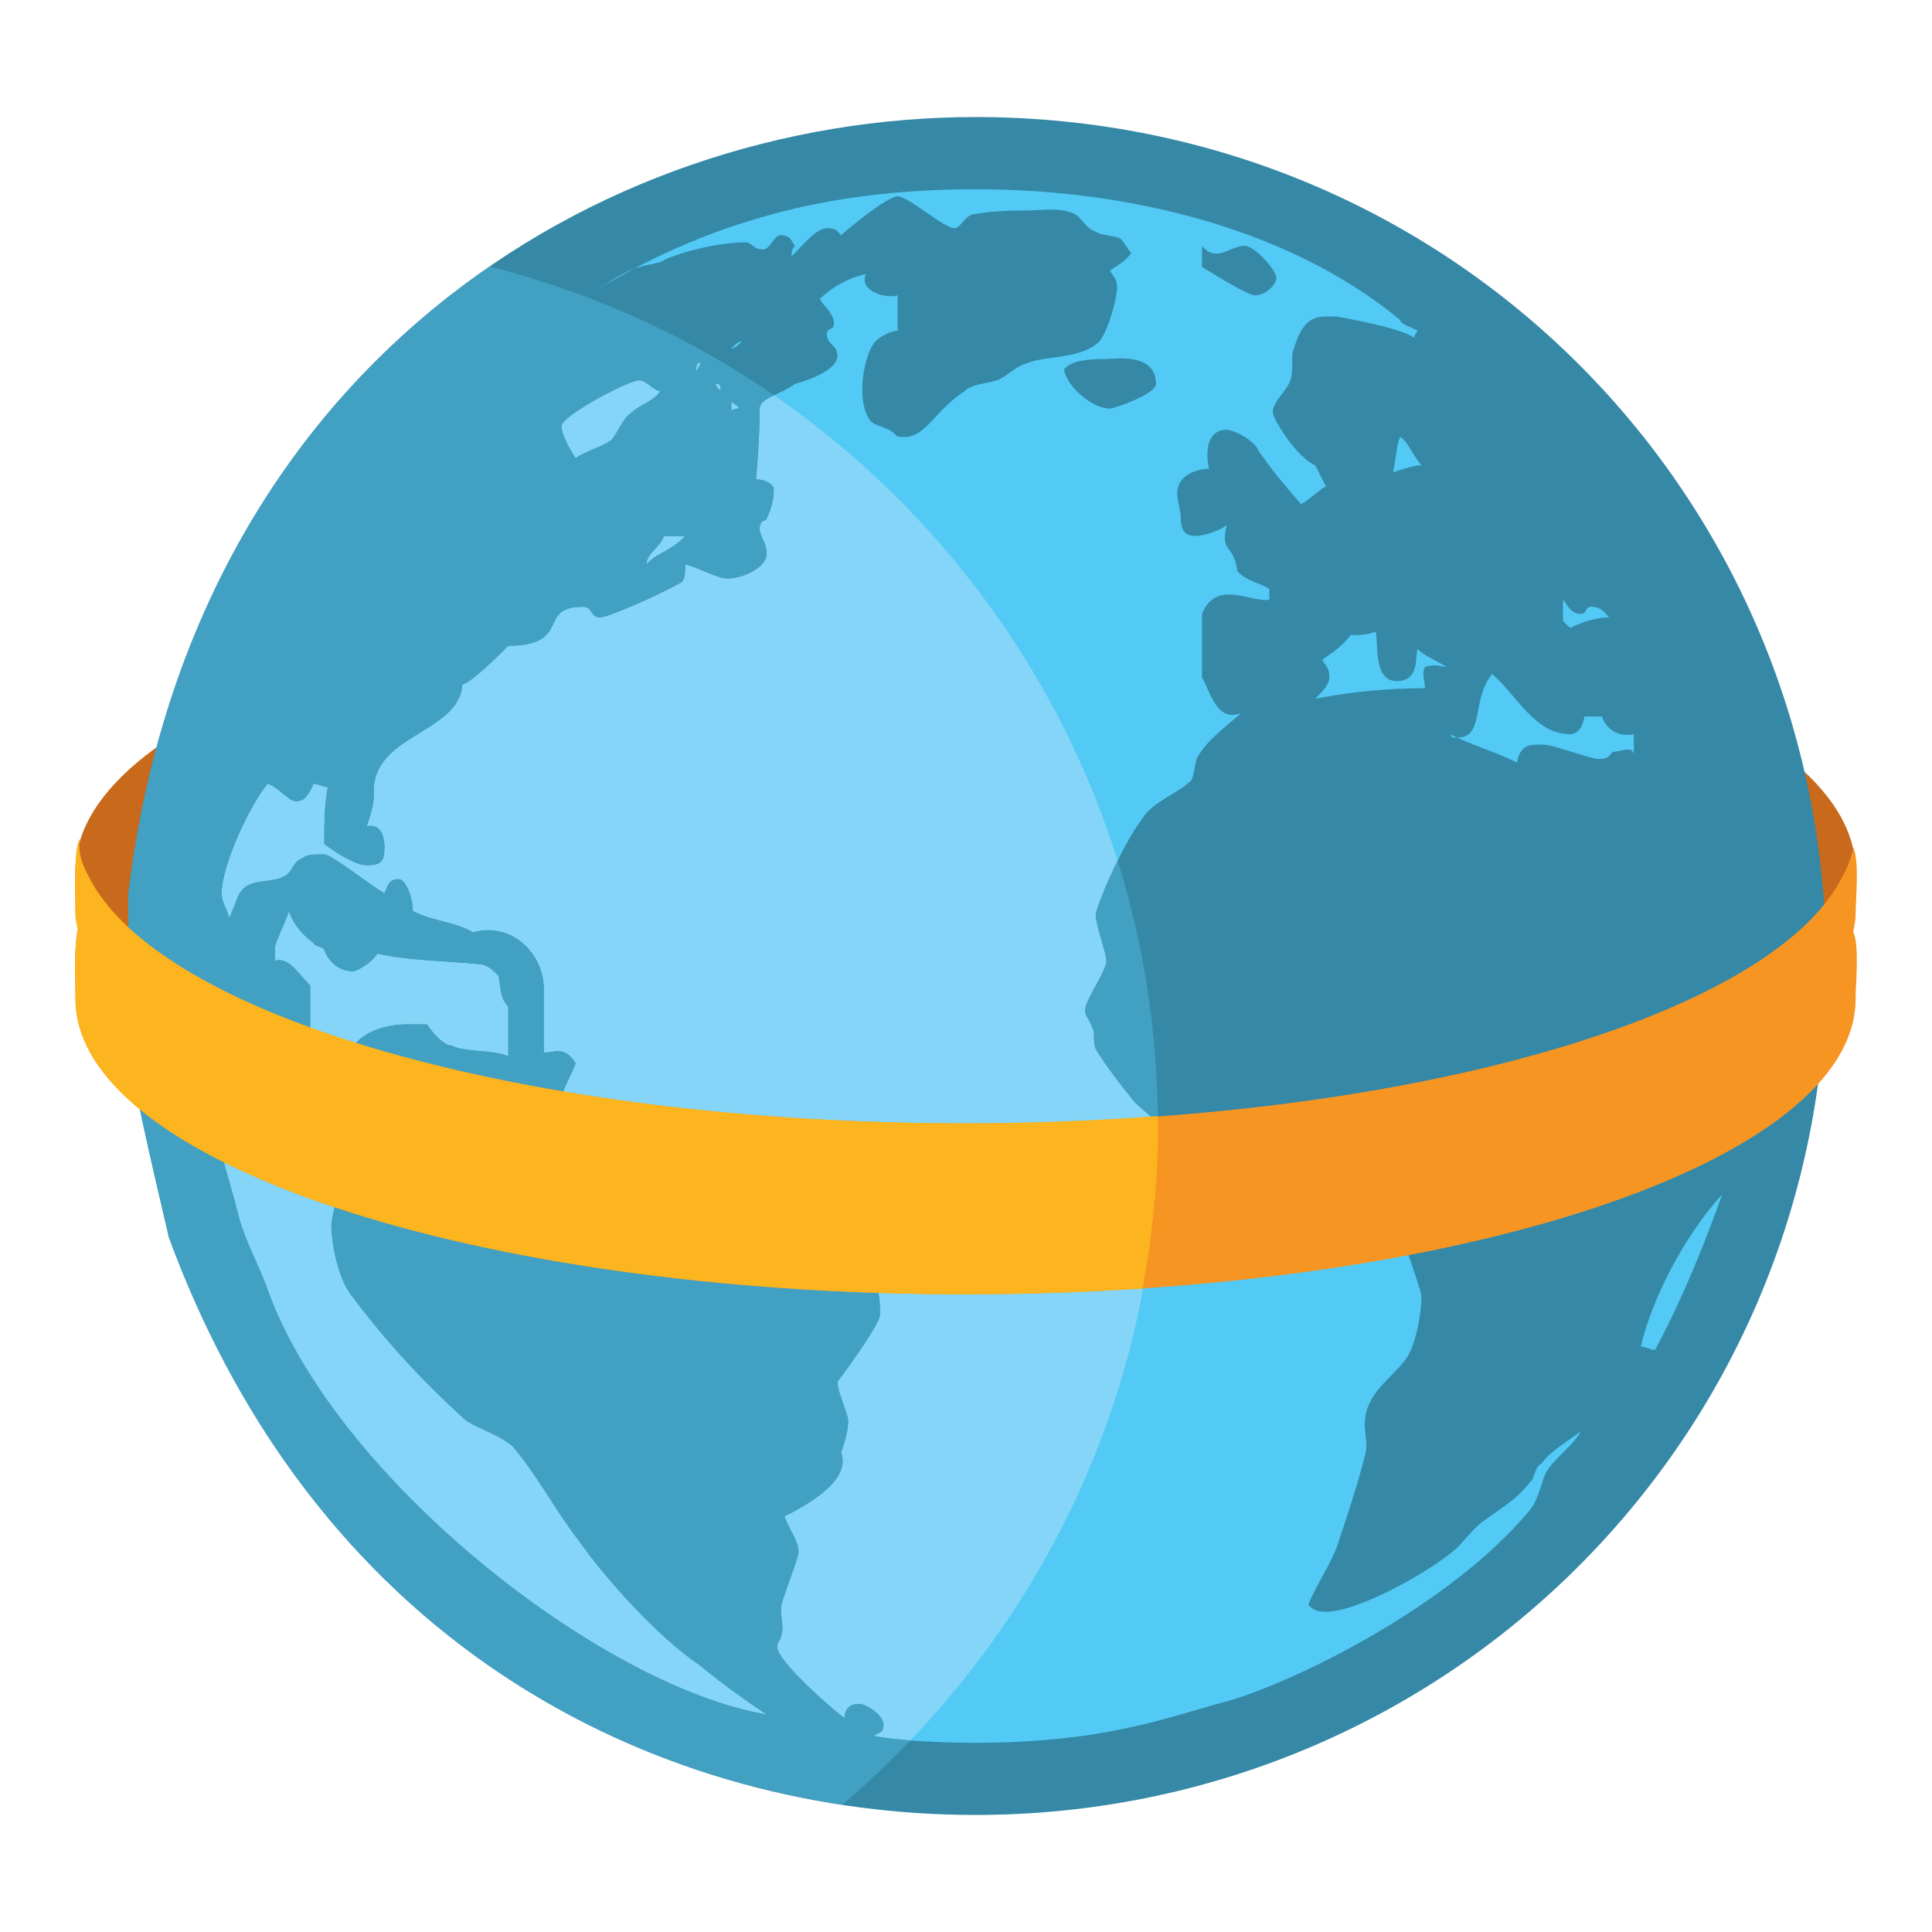 <?xml version="1.0" encoding="utf-8"?>
<svg version="1.1"
	 xmlns="http://www.w3.org/2000/svg" xmlns:xlink="http://www.w3.org/1999/xlink"
	 x="0px" y="0px" width="48px" height="48px" viewBox="0 0 48 48">
<defs>
</defs>
<path fill-rule="evenodd" clip-rule="evenodd" fill="#C8691C" d="M23.989,16.44c-11.112,0-20.283,2.723-21.851,6.267
	C1.982,22.355,1.875,22,1.875,21.633c0-4.054,9.901-7.34,22.114-7.34s22.113,3.286,22.113,7.34c0,0.366-0.106,0.722-0.264,1.074
	C44.271,19.163,35.101,16.44,23.989,16.44z"/>
<path fill-rule="evenodd" clip-rule="evenodd" fill="#C8691C" d="M23.989,18.54c-11.112,0-20.283,2.724-21.851,6.268
	c-0.156-0.352-0.263-0.708-0.263-1.074c0-4.054,9.901-7.34,22.114-7.34s22.113,3.286,22.113,7.34c0,0.366-0.106,0.722-0.264,1.074
	C44.271,21.263,35.101,18.54,23.989,18.54z"/>
<circle fill-rule="evenodd" clip-rule="evenodd" fill="#52CAF5" cx="24.28" cy="24" r="20.148"/>
<path fill-rule="evenodd" clip-rule="evenodd" fill="#84D5F7" d="M13.511,6.992C7.88,10.564,4.132,16.837,4.132,24
	c0,10.308,7.744,18.792,17.727,19.991c4.249-4.022,6.913-9.7,6.913-16.013C28.771,18.167,22.364,9.862,13.511,6.992z"/>
<path fill-rule="evenodd" clip-rule="evenodd" fill="#3588A6" d="M41.119,33.54c-0.089,0-0.264-0.088-0.352-0.088
	c0.263-1.143,1.055-2.726,2.021-3.779C42.35,30.903,41.822,32.223,41.119,33.54z M5.331,24.571c0.176,0.353,0.616,0.703,0.879,1.144
	c0.264,0.352,0.264,0.879,0.527,1.318c0,0.088,0.264,0,0.353,0.176c0.264,0.177,0.44,0.704,0.703,0.704
	c0.177,0,0.264-0.089,0.44-0.176c0.088,0.44,0.264,1.144,0.264,1.407c0,0.175-0.264,1.054-0.264,1.318
	c0,0.177,0.088,1.23,0.528,1.76c0.791,1.054,1.67,2.021,2.726,2.988c0.264,0.265,0.792,0.353,1.231,0.704
	c0.616,0.702,1.056,1.582,1.671,2.374c0.615,0.879,1.934,2.373,2.989,3.078c0.527,0.438,1.143,0.879,1.67,1.231
	C14.916,41.895,8.321,36.707,6.65,32.045c-0.175-0.526-0.528-1.142-0.703-1.758c-0.176-0.704-0.44-1.583-0.616-2.198
	c-0.088-0.791-0.352-2.198-0.352-2.374v-1.144H5.331z M42.701,24.484v-0.263V24.484z M7.793,23.429c0,0.088,0.264,0.088,0.264,0.175
	c0.176,0.44,0.527,0.528,0.704,0.528c0.087,0,0.44-0.177,0.615-0.44c0.792,0.176,1.671,0.176,2.55,0.264
	c0.176,0,0.352,0.177,0.439,0.265c0.088,0.087,0,0.525,0.264,0.791v1.229c-0.44-0.175-1.055-0.087-1.407-0.263
	c-0.176,0-0.439-0.264-0.616-0.527H10.08c-0.439,0-1.407,0.176-1.495,1.055c-0.352-0.176-0.088-0.265-0.879-0.087v-1.935
	c-0.351-0.351-0.527-0.704-0.879-0.616v-0.351c0.088-0.264,0.264-0.616,0.352-0.879C7.266,22.901,7.441,23.166,7.793,23.429z
	 M39.009,18.241c0.264,0,0.352-0.351,0.352-0.439H39.8c0.089,0.264,0.353,0.527,0.792,0.439v0.528c0-0.264-0.353-0.088-0.528-0.088
	c-0.088,0.088-0.088,0.176-0.351,0.176c-0.177,0-1.145-0.352-1.319-0.352c-0.264,0-0.616-0.088-0.705,0.44
	c-0.526-0.264-1.142-0.44-1.67-0.704c0.088,0.088,0,0.088,0.177,0.088c0.702,0,0.352-0.967,0.878-1.583
	C37.688,17.273,38.13,18.241,39.009,18.241z M34.699,16.922c0.616,0,0.439-0.703,0.528-0.791c0.176,0.175,0.44,0.263,0.703,0.439
	c-0.088,0-0.263-0.088-0.527,0c-0.088,0.176,0,0.352,0,0.528c-0.88,0-1.847,0.087-2.726,0.264c0.176-0.176,0.351-0.352,0.351-0.528
	c0-0.264-0.087-0.264-0.175-0.44c0.088-0.087,0.439-0.263,0.703-0.615c0.176,0,0.439,0,0.615-0.088
	C34.261,15.867,34.085,16.922,34.699,16.922z M39.272,15.251c0.175,0,0.088-0.176,0.264-0.176c0.264,0,0.353,0.176,0.439,0.264
	c-0.263,0-0.615,0.088-0.967,0.263l-0.176-0.175v-0.528C38.922,14.988,39.009,15.251,39.272,15.251z M17.026,13.316
	c-0.439,0.44-0.615,0.352-0.967,0.704c0-0.264,0.352-0.439,0.439-0.704H17.026z M35.315,11.559c-0.177,0-0.439,0.087-0.704,0.176
	c0.088-0.44,0.088-0.704,0.177-0.88C34.964,10.943,35.139,11.382,35.315,11.559z M18.345,10.151c0,0-0.175,0-0.175,0.088V9.975
	C18.257,10.063,18.345,10.063,18.345,10.151z M17.905,9.712c-0.088-0.088-0.176-0.176-0.088-0.176S17.905,9.624,17.905,9.712z
	 M16.411,9.712c-0.176,0.263-0.528,0.351-0.704,0.527c-0.264,0.176-0.352,0.527-0.528,0.704c-0.264,0.176-0.615,0.263-0.879,0.439
	c-0.175-0.264-0.352-0.616-0.352-0.792c0-0.264,1.671-1.143,1.934-1.143C16.059,9.448,16.235,9.712,16.411,9.712z M17.291,9.272
	c0-0.089,0-0.264,0.087-0.264C17.466,9.008,17.291,9.184,17.291,9.272z M28.72,9.536c0,0.264-1.054,0.615-1.143,0.615
	c-0.439,0-1.056-0.527-1.143-0.967C26.61,8.92,27.226,8.92,27.489,8.92C27.666,8.92,28.72,8.744,28.72,9.536z M18.169,8.657
	c0.088-0.088,0.175-0.176,0.264-0.176C18.345,8.568,18.257,8.657,18.169,8.657z M31.711,6.898c0,0.176-0.266,0.439-0.528,0.439
	c-0.176,0-0.88-0.439-1.319-0.704V6.107c0.353,0.439,0.703,0,1.056,0C31.183,6.107,31.711,6.722,31.711,6.898z M34.788,7.953
	c0,0.088,0.264,0.176,0.439,0.264c0,0-0.089,0.087-0.089,0.176c-0.351-0.264-1.934-0.528-1.934-0.528
	c-0.44,0-0.792-0.087-1.056,0.792c-0.088,0.176,0,0.527-0.088,0.791s-0.438,0.527-0.438,0.792c0,0.176,0.614,1.143,1.055,1.319
	l0.264,0.527c-0.177,0.088-0.438,0.352-0.616,0.44c-0.527-0.616-0.614-0.704-1.056-1.32c-0.087-0.263-0.615-0.527-0.791-0.527
	c-0.526,0-0.526,0.615-0.439,0.967c-0.176,0-0.791,0.088-0.791,0.616c0,0.175,0.088,0.439,0.088,0.615
	c0,0.264,0.088,0.439,0.351,0.439c0.177,0,0.529-0.087,0.792-0.264c-0.176,0.704,0.176,0.44,0.265,1.144
	c0.264,0.264,0.526,0.264,0.792,0.439v0.263c-0.44,0.089-1.319-0.527-1.672,0.353v1.583c0.176,0.264,0.353,1.144,0.968,0.879
	c-0.265,0.264-0.792,0.615-1.055,1.055c-0.09,0.088-0.09,0.439-0.177,0.616c-0.352,0.352-0.967,0.527-1.23,0.967
	c-0.528,0.704-1.144,2.199-1.144,2.375c0,0.264,0.264,0.967,0.264,1.143c0,0.265-0.528,0.966-0.528,1.231
	c0,0.175,0.09,0.175,0.177,0.438c0.088,0.089,0,0.353,0.088,0.528c0.264,0.439,0.615,0.88,0.967,1.319
	c0.265,0.264,1.76,1.495,2.11,1.495c0.264,0,1.935-0.177,2.814-0.353c0.264-0.089,0.527-0.089,0.791-0.176
	c0,0.528,0.528,0.615,1.144,0.615c0,0.089,0.087,0.089,0.087,0.352c0,0.177-0.175,0.44-0.263,0.616
	c-0.088-0.439-0.353-0.616-0.527-0.616c-0.353,0-0.616,0.264-0.616,0.528c0,0.439,0.264,0.615,0.528,0.615
	c0.176,0,0.263-0.088,0.438-0.176c0.177,0.616,0.616,1.758,0.616,1.936c0,0.263-0.088,1.054-0.352,1.494
	c-0.353,0.526-1.056,0.88-1.056,1.671c0,0.263,0.088,0.527,0,0.791c-0.176,0.704-0.438,1.495-0.703,2.285
	c-0.177,0.44-0.527,0.97-0.702,1.408c0.087,0.087,0.175,0.175,0.438,0.175c0.791,0,2.549-0.967,3.254-1.583
	c0.175-0.175,0.439-0.526,0.702-0.702c0.616-0.439,0.791-0.528,1.145-0.968c0.088-0.087,0.088-0.352,0.264-0.439
	c0.175-0.264,0.616-0.527,0.967-0.791c-0.176,0.352-0.704,0.703-0.879,1.054c-0.088,0.177-0.177,0.705-0.44,0.967
	c-1.935,2.288-5.628,4.134-7.387,4.662c-0.967,0.264-1.759,0.527-2.637,0.703c-1.231,0.264-2.551,0.352-3.693,0.352
	c-0.176,0-1.67,0-2.55-0.175c0.176-0.089,0.264-0.089,0.264-0.265c0-0.263-0.44-0.527-0.615-0.527c-0.264,0-0.352,0.176-0.352,0.352
	c-0.264-0.176-1.671-1.406-1.671-1.76c0-0.175,0.087-0.175,0.087-0.264c0.088-0.175,0-0.438,0-0.703c0-0.175,0.44-1.23,0.44-1.406
	c0-0.264-0.264-0.615-0.352-0.879c0.528-0.265,1.671-0.88,1.408-1.583c0.088-0.264,0.175-0.527,0.175-0.792
	c0-0.176-0.264-0.702-0.264-0.967c0,0,1.056-1.407,1.056-1.671s0-0.791-0.264-0.968c-0.44-0.528-1.231-0.79-1.935-1.054
	c-0.616-0.265-1.583,0-2.286-0.792c-0.264-0.352-0.704-0.88-1.143-1.319c-0.353-0.351-0.792-0.528-1.231-0.791
	c-0.088,0-1.056,0-1.056-0.439c0-0.177,0.264-0.616,0.352-0.879c-0.264-0.44-0.527-0.265-0.791-0.265v-1.583
	c0-0.879-0.792-1.67-1.759-1.406c-0.44-0.264-0.967-0.264-1.495-0.528c0-0.352-0.176-0.792-0.352-0.792
	c-0.263,0-0.263,0.176-0.352,0.352c-0.439-0.265-1.318-0.968-1.494-0.968c-0.264,0-0.44,0-0.527,0.088
	c-0.264,0.088-0.264,0.352-0.44,0.439c-0.264,0.176-0.703,0.088-0.968,0.264c-0.264,0.176-0.264,0.528-0.439,0.791
	c0-0.175-0.176-0.351-0.176-0.615c0-0.704,0.704-2.199,1.143-2.726c0.264,0.088,0.528,0.439,0.704,0.439
	c0.263,0,0.351-0.264,0.439-0.439c0.088,0,0.264,0.088,0.352,0.088C8.057,20,8.057,20.527,8.057,20.967
	c0.352,0.264,0.791,0.528,1.055,0.528c0.351,0,0.439-0.088,0.439-0.439c0-0.088,0-0.616-0.439-0.528
	C9.201,20.264,9.288,20,9.288,19.736c-0.087-1.496,2.11-1.496,2.198-2.726c0.264-0.088,0.879-0.704,1.143-0.968
	c1.583,0,0.704-0.967,1.847-0.967c0.264,0,0.176,0.264,0.439,0.264c0.176,0,1.407-0.528,2.022-0.879
	c0.088-0.088,0.088-0.264,0.088-0.44c0.352,0.088,0.792,0.352,1.056,0.352c0.352,0,0.967-0.264,0.967-0.616
	c0-0.264-0.175-0.44-0.175-0.615c0-0.264,0.175-0.176,0.175-0.264c0.088-0.176,0.176-0.44,0.176-0.703
	c0-0.177-0.263-0.264-0.44-0.264c0.089-1.055,0.089-1.583,0.089-1.759c0-0.263,0.527-0.351,0.879-0.615c0,0,1.055-0.263,1.055-0.703
	c0-0.264-0.264-0.264-0.264-0.528c0-0.175,0.176-0.087,0.176-0.263c0-0.264-0.264-0.44-0.352-0.616
	c0.264-0.264,0.704-0.527,1.143-0.615c-0.175,0.439,0.528,0.615,0.792,0.527v0.879c-0.176,0-0.527,0.176-0.615,0.352
	c-0.176,0.264-0.264,0.792-0.264,1.055c0,0.176,0,0.527,0.176,0.792c0.088,0.176,0.439,0.176,0.615,0.352
	c0.088,0.088,0.088,0.088,0.265,0.088c0.527,0,0.791-0.704,1.494-1.143c0.176-0.176,0.529-0.176,0.792-0.264
	c0.265-0.088,0.44-0.352,0.791-0.439c0.439-0.176,1.318-0.088,1.759-0.528c0.264-0.352,0.439-1.143,0.439-1.319
	c0-0.264-0.087-0.264-0.176-0.44c0.089-0.088,0.353-0.176,0.527-0.439c-0.087-0.087-0.175-0.264-0.264-0.352
	c-0.175-0.088-0.527-0.088-0.615-0.176c-0.265-0.088-0.353-0.352-0.527-0.439c-0.353-0.176-0.879-0.088-1.144-0.088
	c-0.176,0-0.878,0-1.318,0.088c-0.264,0-0.352,0.352-0.527,0.352c-0.264,0-1.144-0.792-1.408-0.792
	c-0.264,0-1.318,0.879-1.406,0.967c-0.088-0.087-0.088-0.175-0.352-0.175c-0.264,0-0.616,0.44-0.879,0.703
	c0-0.088,0-0.175,0.088-0.263c-0.088-0.088-0.088-0.265-0.353-0.265c-0.176,0-0.263,0.353-0.439,0.353
	c-0.264,0-0.264-0.176-0.44-0.176c-0.704,0-1.67,0.264-2.022,0.439c-0.088,0.088-0.352,0.088-0.616,0.176
	c-0.351,0.088-0.703,0.352-1.143,0.616c3.166-1.934,6.244-2.55,9.497-2.55C28.192,4.699,32.149,5.755,34.788,7.953z M45.372,23.958
	c0,11.861-9.522,21.134-21.134,21.134c-7.601,0-16.205-3.926-20.048-14.367c0-0.084-1.002-4.093-1.002-4.928v-3.593
	C4.775,9.173,14.799,2.908,24.238,2.908C36.1,2.908,45.372,12.348,45.372,23.958z"/>
<path fill-rule="evenodd" clip-rule="evenodd" fill="#42A1C3" d="M27.138,25.538c0.088,0.089,0,0.353,0.088,0.528
	c0.264,0.439,0.615,0.88,0.967,1.319c0.087,0.086,0.309,0.277,0.573,0.492c-0.01-2.261-0.356-4.443-0.998-6.495
	c-0.306,0.619-0.542,1.234-0.542,1.343c0,0.264,0.264,0.967,0.264,1.143c0,0.265-0.528,0.966-0.528,1.231
	C26.961,25.274,27.051,25.274,27.138,25.538z"/>
<path fill-rule="evenodd" clip-rule="evenodd" fill="#42A1C3" d="M22.617,43.241c-0.331-0.025-0.66-0.062-0.931-0.115
	c0.176-0.089,0.264-0.089,0.264-0.265c0-0.263-0.44-0.527-0.615-0.527c-0.264,0-0.352,0.176-0.352,0.352
	c-0.264-0.176-1.671-1.406-1.671-1.76c0-0.175,0.087-0.175,0.087-0.264c0.088-0.175,0-0.438,0-0.703c0-0.175,0.44-1.23,0.44-1.406
	c0-0.264-0.264-0.615-0.352-0.879c0.528-0.265,1.671-0.88,1.408-1.583c0.088-0.264,0.175-0.527,0.175-0.792
	c0-0.176-0.264-0.702-0.264-0.967c0,0,1.056-1.407,1.056-1.671s0-0.791-0.264-0.968c-0.44-0.528-1.231-0.79-1.935-1.054
	c-0.616-0.265-1.583,0-2.286-0.792c-0.264-0.352-0.704-0.88-1.143-1.319c-0.353-0.351-0.792-0.528-1.231-0.791
	c-0.088,0-1.056,0-1.056-0.439c0-0.177,0.264-0.616,0.352-0.879c-0.264-0.44-0.527-0.265-0.791-0.265v-1.583
	c0-0.879-0.792-1.67-1.759-1.406c-0.44-0.264-0.967-0.264-1.495-0.528c0-0.352-0.176-0.792-0.352-0.792
	c-0.263,0-0.263,0.176-0.352,0.352c-0.439-0.265-1.318-0.968-1.494-0.968c-0.264,0-0.44,0-0.527,0.088
	c-0.264,0.088-0.264,0.352-0.44,0.439c-0.264,0.176-0.703,0.088-0.968,0.264c-0.264,0.176-0.264,0.528-0.439,0.791
	c0-0.175-0.176-0.351-0.176-0.615c0-0.704,0.704-2.199,1.143-2.726c0.264,0.088,0.528,0.439,0.704,0.439
	c0.263,0,0.351-0.264,0.439-0.439c0.088,0,0.264,0.088,0.352,0.088C8.057,20,8.057,20.527,8.057,20.967
	c0.352,0.264,0.791,0.528,1.055,0.528c0.351,0,0.439-0.088,0.439-0.439c0-0.088,0-0.616-0.439-0.528
	C9.201,20.264,9.288,20,9.288,19.736c-0.087-1.496,2.11-1.496,2.198-2.726c0.264-0.088,0.879-0.704,1.143-0.968
	c1.583,0,0.704-0.967,1.847-0.967c0.264,0,0.176,0.264,0.439,0.264c0.176,0,1.407-0.528,2.022-0.879
	c0.088-0.088,0.088-0.264,0.088-0.44c0.352,0.088,0.792,0.352,1.056,0.352c0.352,0,0.967-0.264,0.967-0.616
	c0-0.264-0.175-0.44-0.175-0.615c0-0.264,0.175-0.176,0.175-0.264c0.088-0.176,0.176-0.44,0.176-0.703
	c0-0.177-0.263-0.264-0.44-0.264c0.089-1.055,0.089-1.583,0.089-1.759c0-0.143,0.158-0.235,0.357-0.331
	c-2.114-1.461-4.5-2.545-7.06-3.199c-4.577,3.145-8.096,8.307-8.983,15.583v3.593c0,0.835,1.002,4.844,1.002,4.928
	c3.293,8.947,10.082,13.101,16.741,14.108C21.522,44.333,22.082,43.799,22.617,43.241z M18.169,9.975
	c0.088,0.088,0.175,0.088,0.175,0.176c0,0-0.175,0-0.175,0.088V9.975z M17.817,9.536c0.088,0,0.088,0.088,0.088,0.176
	C17.817,9.624,17.729,9.536,17.817,9.536z M17.378,9.008c0.088,0-0.087,0.175-0.087,0.264C17.291,9.184,17.291,9.008,17.378,9.008z
	 M17.026,13.316c-0.439,0.44-0.615,0.352-0.967,0.704c0-0.264,0.352-0.439,0.439-0.704H17.026z M15.882,9.448
	c0.177,0,0.353,0.264,0.528,0.264c-0.176,0.263-0.528,0.351-0.704,0.527c-0.264,0.176-0.352,0.527-0.528,0.704
	c-0.264,0.176-0.615,0.263-0.879,0.439c-0.175-0.264-0.352-0.616-0.352-0.792C13.948,10.327,15.62,9.448,15.882,9.448z
	 M6.826,23.517c0.088-0.264,0.264-0.616,0.352-0.879c0.088,0.264,0.264,0.528,0.615,0.792c0,0.088,0.264,0.088,0.264,0.175
	c0.176,0.44,0.527,0.528,0.704,0.528c0.087,0,0.44-0.177,0.615-0.44c0.792,0.176,1.671,0.176,2.55,0.264
	c0.176,0,0.352,0.177,0.439,0.265c0.088,0.087,0,0.525,0.264,0.791v1.229c-0.44-0.175-1.055-0.087-1.407-0.263
	c-0.176,0-0.439-0.264-0.616-0.527H10.08c-0.439,0-1.407,0.176-1.495,1.055c-0.352-0.176-0.088-0.265-0.879-0.087v-1.935
	c-0.351-0.351-0.527-0.704-0.879-0.616V23.517z M6.65,32.045c-0.175-0.526-0.528-1.142-0.703-1.758
	c-0.176-0.704-0.44-1.583-0.616-2.198c-0.088-0.791-0.352-2.198-0.352-2.374v-1.144h0.352c0.176,0.353,0.616,0.703,0.879,1.144
	c0.264,0.352,0.264,0.879,0.527,1.318c0,0.088,0.264,0,0.353,0.176c0.264,0.177,0.44,0.704,0.703,0.704
	c0.177,0,0.264-0.089,0.44-0.176c0.088,0.44,0.264,1.144,0.264,1.407c0,0.175-0.264,1.054-0.264,1.318
	c0,0.177,0.088,1.23,0.528,1.76c0.791,1.054,1.67,2.021,2.726,2.988c0.264,0.265,0.792,0.353,1.231,0.704
	c0.616,0.702,1.056,1.582,1.671,2.374c0.615,0.879,1.934,2.373,2.989,3.078c0.527,0.438,1.143,0.879,1.67,1.231
	C14.916,41.895,8.321,36.707,6.65,32.045z"/>
<path fill-rule="evenodd" clip-rule="evenodd" fill="#F79523" d="M46.022,23.243c0.037-0.175,0.08-0.35,0.08-0.527
	c0-0.366,0.1-1.312-0.058-1.663c-0.065,0.394-0.277,0.741-0.318,0.816c-1.851,3.432-10.864,6.041-21.737,6.041
	c-10.99,0-20.081-2.664-21.797-6.151c-0.019-0.039-0.28-0.46-0.215-0.919c-0.156,0.351-0.102,1.51-0.102,1.876
	c0,0.127,0.038,0.25,0.057,0.375c-0.099,0.457-0.057,1.401-0.057,1.725c0,4.054,9.901,7.34,22.114,7.34s22.113-3.286,22.113-7.34
	c0-0.366,0.1-1.312-0.058-1.664C46.04,23.184,46.029,23.212,46.022,23.243z"/>
<path fill-rule="evenodd" clip-rule="evenodd" fill="#FCB51E" d="M28.759,27.731c-1.538,0.112-3.129,0.179-4.77,0.179
	c-10.99,0-20.081-2.664-21.797-6.151c-0.019-0.039-0.28-0.46-0.215-0.919c-0.156,0.351-0.102,1.51-0.102,1.876
	c0,0.127,0.038,0.25,0.057,0.375c-0.099,0.457-0.057,1.401-0.057,1.725c0,4.054,9.901,7.34,22.114,7.34
	c1.506,0,2.976-0.052,4.397-0.146c0.242-1.31,0.385-2.654,0.385-4.033C28.771,27.895,28.76,27.814,28.759,27.731z"/>
</svg>

